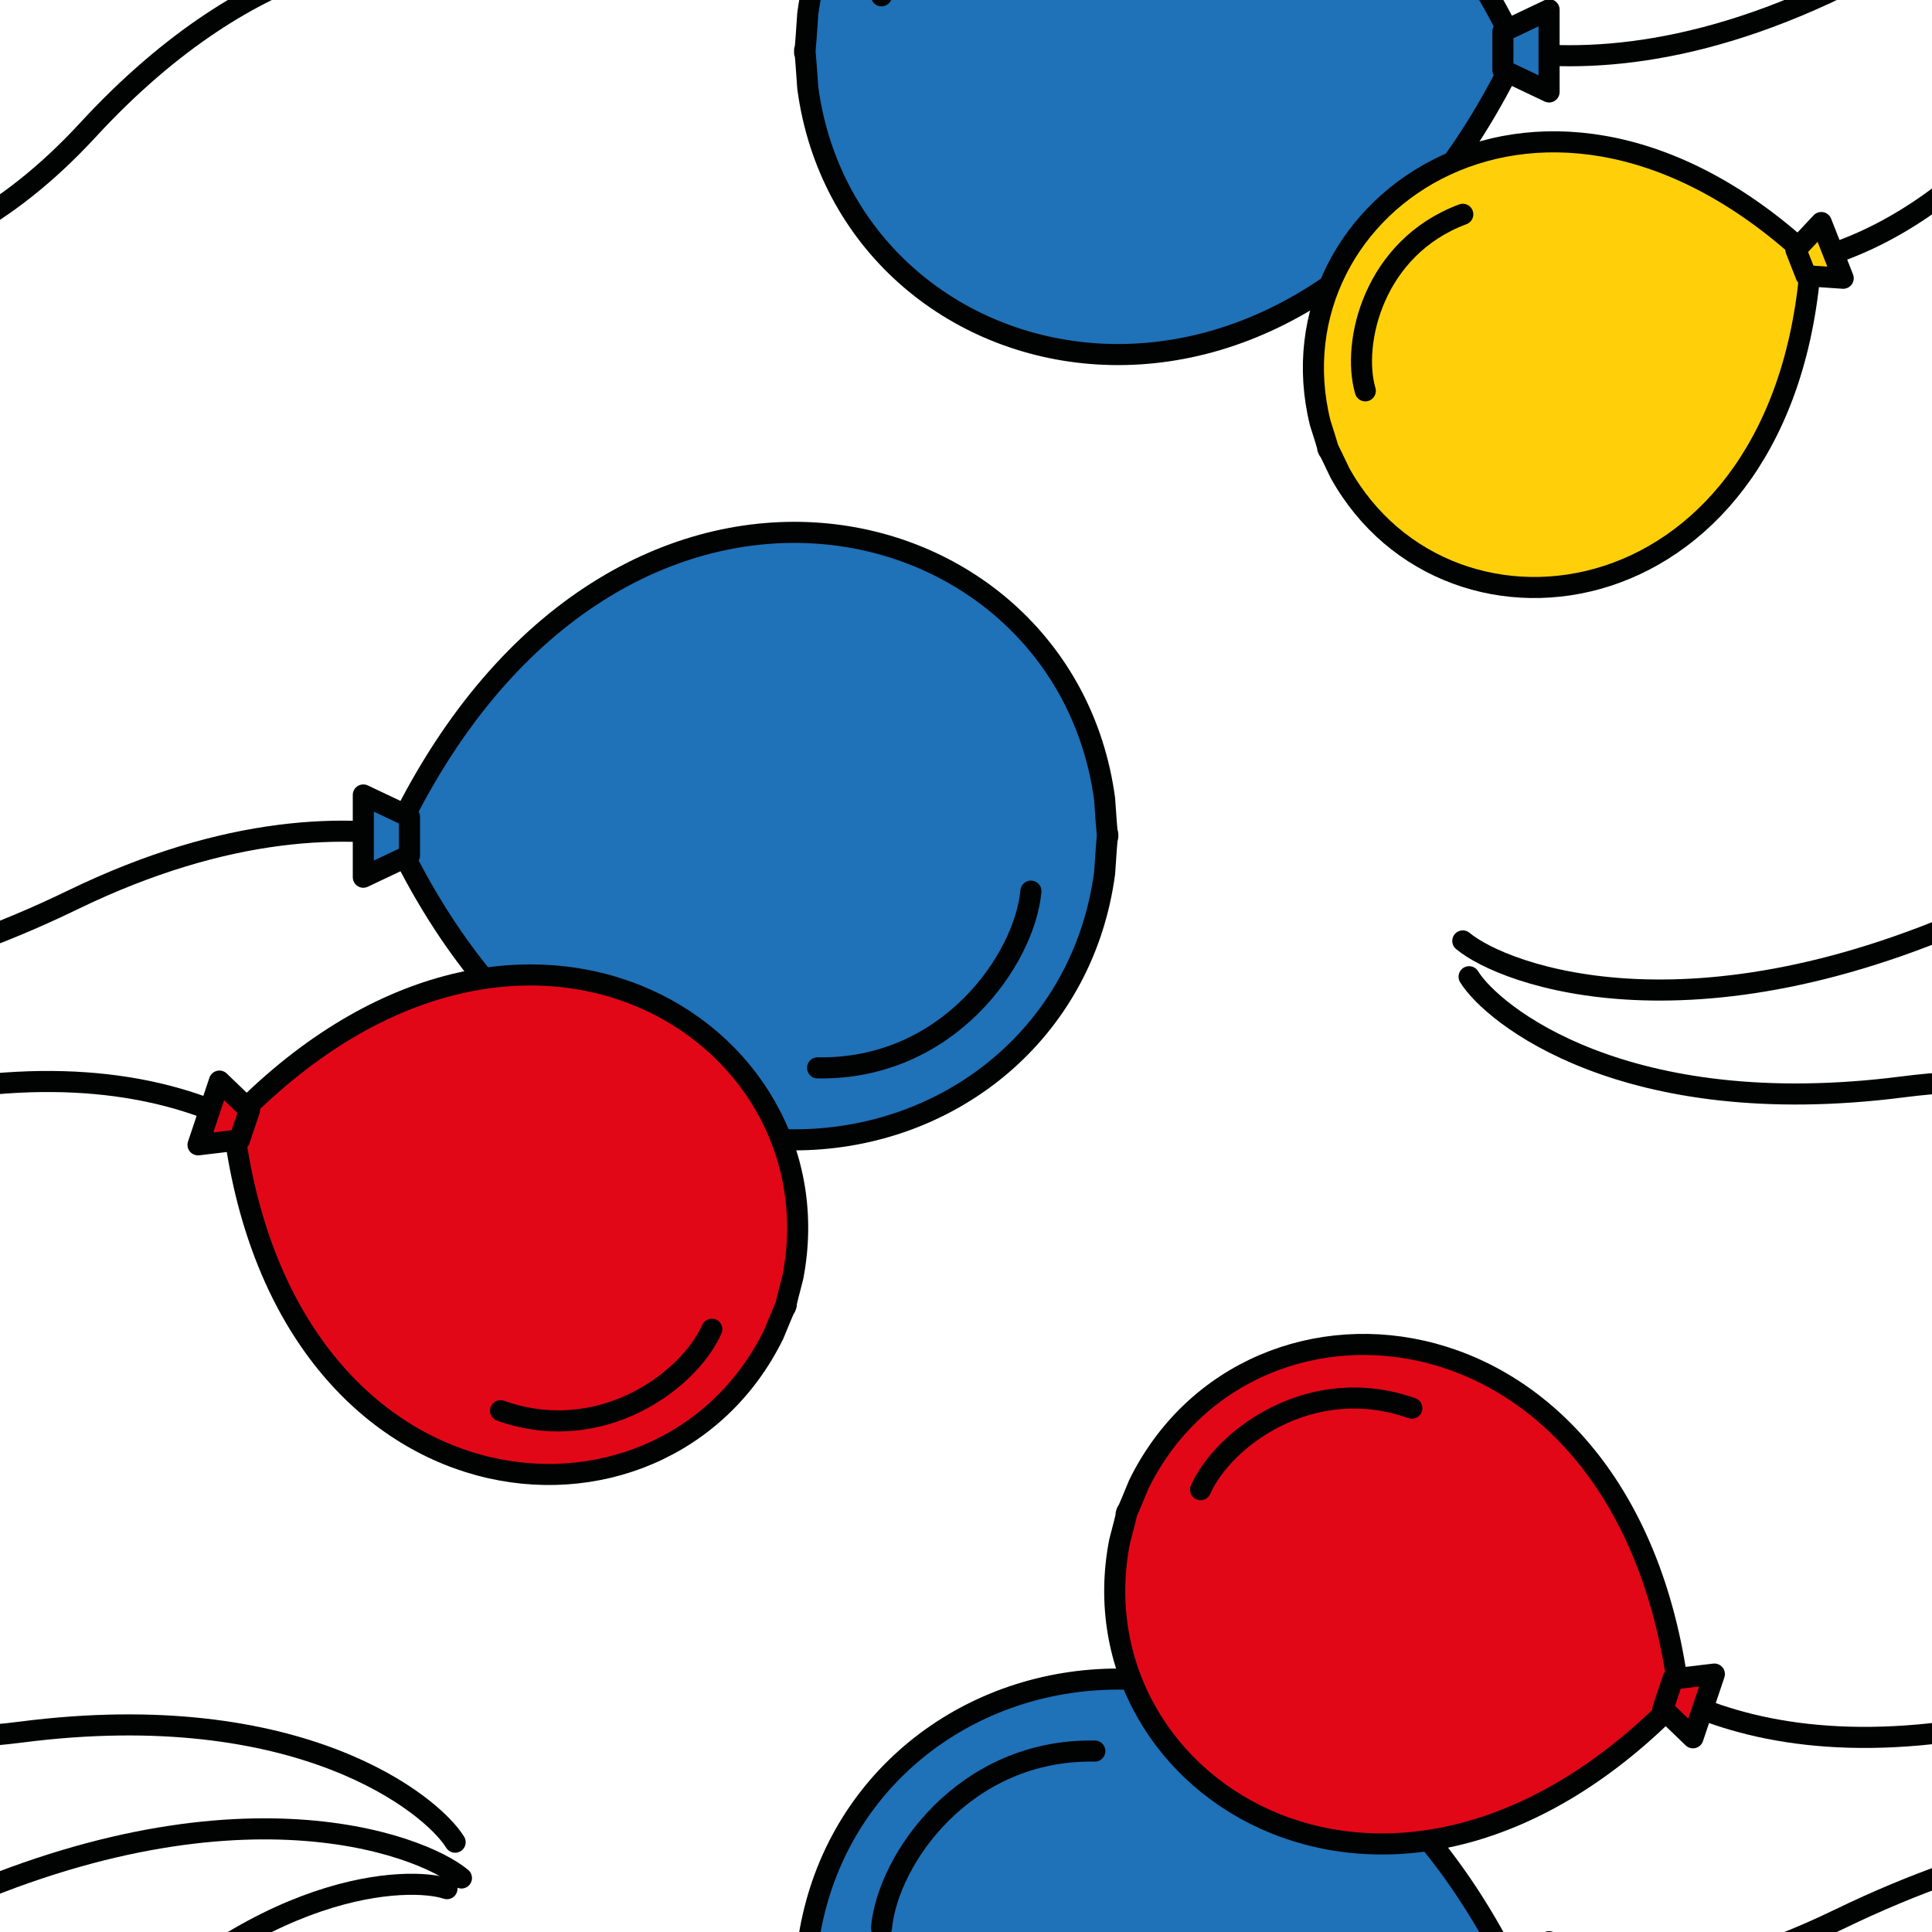 <?xml version="1.0" encoding="utf-8"?>
<!-- Generator: Adobe Illustrator 16.0.0, SVG Export Plug-In . SVG Version: 6.00 Build 0)  -->
<!DOCTYPE svg PUBLIC "-//W3C//DTD SVG 1.1//EN" "http://www.w3.org/Graphics/SVG/1.1/DTD/svg11.dtd">
<svg version="1.1" xmlns="http://www.w3.org/2000/svg" xmlns:xlink="http://www.w3.org/1999/xlink" x="0px" y="0px" width="220px"
	 height="220px" viewBox="0 0 220 220" enable-background="new 0 0 220 220" xml:space="preserve">
<g id="bg">
	<g>
		<g>
			<g>
				<rect fill="none" width="220" height="220"/>
			</g>
		</g>
	</g>
</g>
<g id="Layer_1">
	<g>
		
			<path fill="none" stroke="#010202" stroke-width="2.4" stroke-linecap="round" stroke-linejoin="round" stroke-miterlimit="10" d="
			M154.43,219.34c0,0,19.767,16.289,55.021-0.805c35.254-17.094,57.526-8.59,62.188-4.684"/>
		
			<path fill="#1F71B8" stroke="#010202" stroke-width="2.4" stroke-linecap="round" stroke-linejoin="round" stroke-miterlimit="10" d="
			M172.819,225.787c-24.298-51.4-76.165-39.25-80.838-4.205c0,0-0.362,5.596-0.362,4.275s0.362,4.135,0.362,4.135
			C96.654,265.037,148.521,277.188,172.819,225.787"/>
		
			<polygon fill="#1F71B8" stroke="#010202" stroke-width="2.4" stroke-linecap="round" stroke-linejoin="round" stroke-miterlimit="10" points="
			171.139,227.979 176.396,230.471 176.396,221.104 171.139,223.596 		"/>
		
			<path fill="none" stroke="#010202" stroke-width="2.4" stroke-linecap="round" stroke-linejoin="round" stroke-miterlimit="10" d="
			M100.376,219.521c0.726-7.797,9.428-20.385,24.294-20.125"/>
		<g>
			
				<path fill="none" stroke="#010202" stroke-width="2.4" stroke-linecap="round" stroke-linejoin="round" stroke-miterlimit="10" d="
				M178.652,183.549c0,0,11.084,17.766,42.852,13.684c31.77-4.082,46.82,8.301,49.418,12.541"/>
			
				<path fill="#E20717" stroke="#010202" stroke-width="2.4" stroke-linecap="round" stroke-linejoin="round" stroke-miterlimit="10" d="
				M191.229,193.328c-5.467-46.156-48.826-50.227-61.561-24.281c0,0-1.736,4.244-1.393,3.221s-0.794,3.299-0.794,3.299
				C121.99,203.943,159.029,226.848,191.229,193.328"/>
			
				<polygon fill="#E20717" stroke="#010202" stroke-width="2.4" stroke-linecap="round" stroke-linejoin="round" stroke-miterlimit="10" points="
				189.355,194.59 192.782,197.887 195.219,190.629 190.495,191.191 			"/>
			
				<path fill="none" stroke="#010202" stroke-width="2.4" stroke-linecap="round" stroke-linejoin="round" stroke-miterlimit="10" d="
				M136.71,169.633c2.59-5.854,12.608-13.348,24.063-9.279"/>
		</g>
		<g>
			
				<path fill="none" stroke="#010202" stroke-width="2.4" stroke-linecap="round" stroke-linejoin="round" stroke-miterlimit="10" d="
				M192.042,249.99c0,0,17.729,5.773,37.063-15.193c19.334-20.967,36.688-21.137,40.887-19.73"/>
		</g>
	</g>
	<g>
		
			<path fill="none" stroke="#010202" stroke-width="2.4" stroke-linecap="round" stroke-linejoin="round" stroke-miterlimit="10" d="
			M63.338,101.656c0,0-19.767-16.289-55.021,0.803c-35.254,17.094-57.526,8.59-62.188,4.684"/>
		
			<path fill="#1F71B8" stroke="#010202" stroke-width="2.4" stroke-linecap="round" stroke-linejoin="round" stroke-miterlimit="10" d="
			M44.948,95.207c24.298,51.4,76.165,39.252,80.838,4.207c0,0,0.362-5.598,0.362-4.277c0,1.322-0.362-4.135-0.362-4.135
			C121.113,55.957,69.246,43.809,44.948,95.207"/>
		
			<polygon fill="#1F71B8" stroke="#010202" stroke-width="2.4" stroke-linecap="round" stroke-linejoin="round" stroke-miterlimit="10" points="
			46.629,93.016 41.371,90.523 41.371,99.891 46.629,97.398 		"/>
		
			<path fill="none" stroke="#010202" stroke-width="2.4" stroke-linecap="round" stroke-linejoin="round" stroke-miterlimit="10" d="
			M117.392,101.475c-0.726,7.795-9.428,20.385-24.294,20.123"/>
		<g>
			
				<path fill="none" stroke="#010202" stroke-width="2.4" stroke-linecap="round" stroke-linejoin="round" stroke-miterlimit="10" d="
				M39.115,137.445c0,0-11.084-17.766-42.852-13.684c-31.77,4.082-46.82-8.301-49.418-12.541"/>
			
				<path fill="#E20717" stroke="#010202" stroke-width="2.4" stroke-linecap="round" stroke-linejoin="round" stroke-miterlimit="10" d="
				M26.539,127.666c5.467,46.156,48.826,50.228,61.561,24.281c0,0,1.736-4.244,1.393-3.22c-0.344,1.022,0.794-3.3,0.794-3.3
				C95.777,117.051,58.738,94.148,26.539,127.666"/>
			
				<polygon fill="#E20717" stroke="#010202" stroke-width="2.4" stroke-linecap="round" stroke-linejoin="round" stroke-miterlimit="10" points="
				28.412,126.404 24.985,123.105 22.549,130.365 27.272,129.801 			"/>
			
				<path fill="none" stroke="#010202" stroke-width="2.4" stroke-linecap="round" stroke-linejoin="round" stroke-miterlimit="10" d="
				M81.058,151.361c-2.59,5.854-12.608,13.348-24.063,9.279"/>
		</g>
	</g>
	<g>
		
			<path fill="none" stroke="#010202" stroke-width="2.4" stroke-linecap="round" stroke-linejoin="round" stroke-miterlimit="10" d="
			M283.78,101.656c0,0-19.767-16.289-55.021,0.803c-35.254,17.094-57.526,8.59-62.188,4.684"/>
		<g>
			
				<path fill="none" stroke="#010202" stroke-width="2.4" stroke-linecap="round" stroke-linejoin="round" stroke-miterlimit="10" d="
				M259.558,137.445c0,0-11.084-17.766-42.852-13.684c-31.77,4.082-46.82-8.301-49.418-12.541"/>
		</g>
	</g>
	<g>
		
			<path fill="none" stroke="#010202" stroke-width="2.4" stroke-linecap="round" stroke-linejoin="round" stroke-miterlimit="10" d="
			M154.43-0.66c0,0,19.767,16.289,55.021-0.805c35.254-17.094,57.526-8.59,62.188-4.684"/>
		
			<path fill="#1F71B8" stroke="#010202" stroke-width="2.4" stroke-linecap="round" stroke-linejoin="round" stroke-miterlimit="10" d="
			M172.819,5.787c-24.298-51.4-76.165-39.25-80.838-4.205c0,0-0.362,5.596-0.362,4.275s0.362,4.135,0.362,4.135
			C96.654,45.037,148.521,57.188,172.819,5.787"/>
		
			<polygon fill="#1F71B8" stroke="#010202" stroke-width="2.4" stroke-linecap="round" stroke-linejoin="round" stroke-miterlimit="10" points="
			171.139,7.979 176.396,10.471 176.396,1.104 171.139,3.596 		"/>
		
			<path fill="none" stroke="#010202" stroke-width="2.4" stroke-linecap="round" stroke-linejoin="round" stroke-miterlimit="10" d="
			M100.376-0.479c0.726-7.797,9.428-20.385,24.294-20.125"/>
		<g>
			
				<path fill="none" stroke="#010202" stroke-width="2.4" stroke-linecap="round" stroke-linejoin="round" stroke-miterlimit="10" d="
				M192.042,29.99c0,0,17.729,5.773,37.063-15.193C248.439-6.17,265.794-6.34,269.992-4.934"/>
			
				<path fill="#FFD009" stroke="#010202" stroke-width="2.4" stroke-linecap="round" stroke-linejoin="round" stroke-miterlimit="10" d="
				M206.218,29.463c-30.147-28.355-62.054-6.314-55.889,18.674c0,0,1.244,3.887,0.893,2.992s1.347,2.705,1.347,2.705
				C165.064,76.334,203.439,70.756,206.218,29.463"/>
			
				<polygon fill="#FFD009" stroke="#010202" stroke-width="2.4" stroke-linecap="round" stroke-linejoin="round" stroke-miterlimit="10" points="
				205.662,31.395 209.889,31.684 207.395,25.338 204.496,28.426 			"/>
			
				<path fill="none" stroke="#010202" stroke-width="2.4" stroke-linecap="round" stroke-linejoin="round" stroke-miterlimit="10" d="
				M155.468,44.506c-1.584-5.477,0.96-16.322,11.103-20.104"/>
		</g>
	</g>
	<g>
		
			<path fill="none" stroke="#010202" stroke-width="2.4" stroke-linecap="round" stroke-linejoin="round" stroke-miterlimit="10" d="
			M-64.665,219.34c0,0,19.767,16.289,55.021-0.805c35.254-17.094,57.526-8.59,62.188-4.684"/>
		<g>
			
				<path fill="none" stroke="#010202" stroke-width="2.4" stroke-linecap="round" stroke-linejoin="round" stroke-miterlimit="10" d="
				M-40.442,183.549c0,0,11.084,17.766,42.852,13.684c31.77-4.082,46.82,8.301,49.418,12.541"/>
		</g>
		<g>
			
				<path fill="none" stroke="#010202" stroke-width="2.4" stroke-linecap="round" stroke-linejoin="round" stroke-miterlimit="10" d="
				M-27.053,249.99c0,0,17.729,5.773,37.063-15.193c19.334-20.967,36.688-21.137,40.887-19.73"/>
		</g>
	</g>
	<g>
		
			<path fill="none" stroke="#010202" stroke-width="2.4" stroke-linecap="round" stroke-linejoin="round" stroke-miterlimit="10" d="
			M-64.665-0.66c0,0,19.767,16.289,55.021-0.805c35.254-17.094,57.526-8.59,62.188-4.684"/>
		<g>
			
				<path fill="none" stroke="#010202" stroke-width="2.4" stroke-linecap="round" stroke-linejoin="round" stroke-miterlimit="10" d="
				M-27.053,29.99c0,0,17.729,5.773,37.063-15.193C29.345-6.17,46.699-6.34,50.897-4.934"/>
		</g>
	</g>
</g>
</svg>
